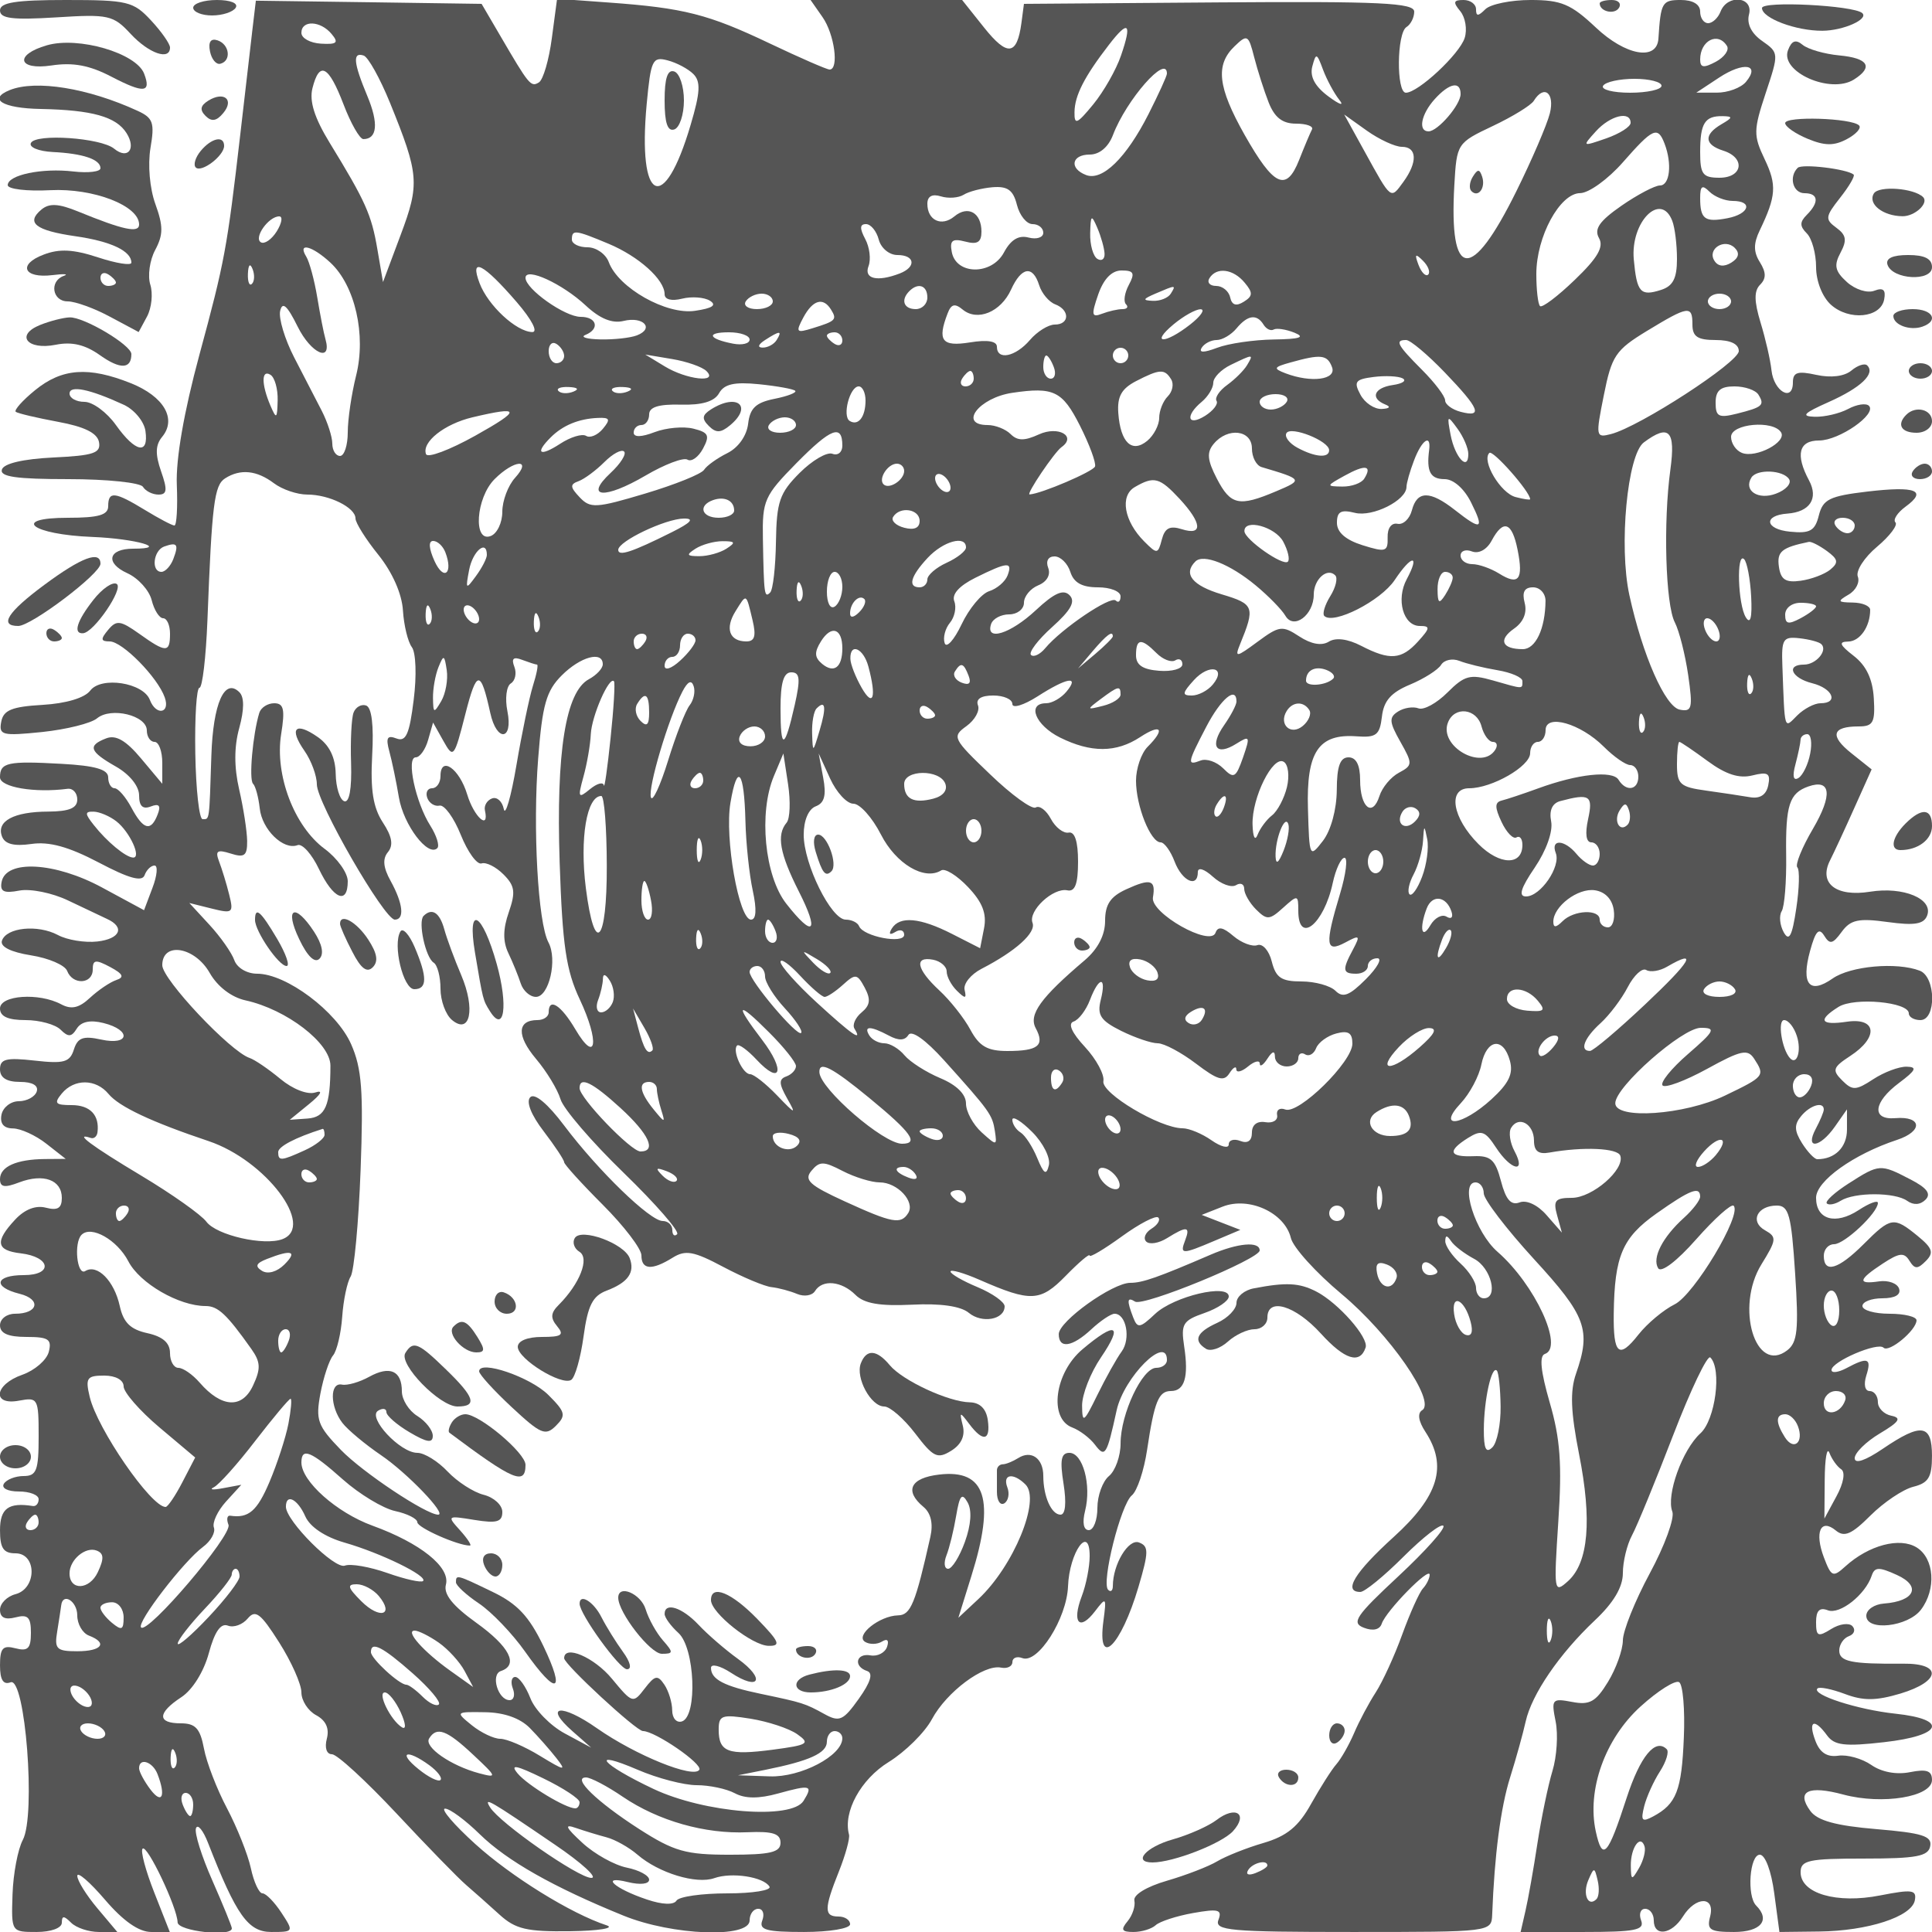 <svg xmlns="http://www.w3.org/2000/svg" version="1.0" width="250" height="250" viewBox="0 0 250 250" preserveAspectRatio="xMidYMid meet">
<g transform="translate(0,250) scale(0.01,-0.01)" fill="#555555" stroke="none">
<path d="M0 24865 c0 -105 161 -125 725 -90 681 43 740 30 967 -215 236 -253 508 -347 508 -175 0 47 -110 205 -245 350 -229 247 -304 265 -1100 265 -651 0 -855 -32 -855 -135z"/>
<path d="M2500 24900 c0 -55 110 -100 244 -100 134 0 272 45 306 100 36 58 -66 100 -244 100 -168 0 -306 -45 -306 -100z"/>
<path d="M3261 24571 c-27 -232 -96 -826 -153 -1321 -170 -1468 -200 -1633 -528 -2842 -200 -739 -306 -1348 -292 -1683 12 -289 -2 -525 -31 -525 -29 0 -200 90 -380 200 -392 239 -477 248 -477 50 0 -114 -124 -150 -520 -150 -749 0 -473 -217 314 -248 561 -22 1013 -152 529 -152 -322 0 -366 -185 -76 -317 142 -64 284 -222 316 -350 32 -128 99 -233 148 -233 49 0 89 -90 89 -200 0 -249 -50 -250 -398 -1 -245 174 -295 180 -403 50 -100 -120 -96 -149 20 -149 165 0 622 -465 713 -725 74 -209 -114 -239 -193 -31 -86 223 -629 307 -771 120 -72 -95 -312 -167 -617 -185 -398 -23 -507 -68 -535 -219 -33 -174 12 -185 531 -132 312 33 631 112 709 177 181 150 644 38 644 -157 0 -81 45 -148 100 -148 55 0 100 -122 100 -271 l0 -271 -275 328 c-195 233 -326 308 -450 260 -245 -94 -219 -170 126 -366 177 -101 299 -253 299 -372 0 -139 47 -184 151 -144 108 42 134 12 89 -103 -87 -226 -185 -201 -340 89 -74 138 -171 250 -217 250 -46 0 -83 64 -83 141 0 102 -166 151 -602 175 -699 39 -798 18 -798 -174 0 -129 448 -205 875 -149 69 8 125 -54 125 -139 0 -111 -104 -154 -375 -156 -447 -1 -675 -124 -599 -322 38 -99 156 -129 379 -97 231 34 482 -35 873 -240 392 -207 561 -253 593 -164 25 69 83 125 129 125 45 0 34 -130 -27 -289 l-109 -289 -544 294 c-608 329 -1244 364 -1299 72 -24 -125 28 -151 230 -112 143 27 426 -30 630 -128 203 -97 429 -204 502 -238 238 -108 174 -259 -124 -293 -160 -18 -390 19 -510 84 -261 139 -667 98 -724 -74 -25 -77 113 -147 376 -189 229 -36 440 -127 468 -202 72 -186 331 -172 331 18 0 128 37 133 225 33 168 -90 188 -133 79 -169 -80 -27 -232 -130 -339 -229 -142 -133 -241 -155 -373 -85 -287 154 -792 119 -792 -54 0 -103 103 -150 330 -150 181 0 386 -56 454 -124 99 -99 142 -96 209 13 57 91 174 116 346 73 366 -92 337 -295 -30 -214 -233 51 -304 25 -353 -129 -52 -165 -129 -186 -509 -143 -367 41 -447 21 -447 -113 0 -109 86 -163 258 -163 162 0 243 -47 217 -125 -23 -68 -127 -124 -232 -125 -104 0 -205 -79 -224 -175 -22 -115 29 -176 149 -177 100 -1 295 -90 432 -198 l250 -196 -267 -2 c-369 -3 -583 -98 -583 -260 0 -105 59 -115 249 -42 314 119 551 32 551 -201 0 -133 -54 -166 -205 -127 -132 35 -276 -21 -400 -155 -264 -283 -245 -398 72 -435 390 -46 424 -282 41 -282 -372 0 -407 -154 -54 -242 284 -71 241 -258 -60 -258 -107 0 -194 -67 -194 -150 0 -104 105 -150 341 -150 287 0 332 -30 290 -194 -28 -106 -182 -239 -341 -295 -366 -127 -399 -404 -40 -335 240 45 250 28 250 -464 0 -440 -27 -512 -194 -512 -107 0 -222 -45 -256 -100 -35 -57 49 -100 194 -100 141 0 256 -45 256 -100 0 -55 -34 -95 -75 -88 -315 50 -425 -31 -425 -312 0 -233 44 -300 200 -300 278 0 278 -456 0 -529 -110 -29 -200 -120 -200 -202 0 -101 66 -133 200 -98 161 42 200 3 200 -200 0 -203 -39 -242 -200 -200 -164 43 -200 3 -200 -220 0 -189 42 -256 137 -220 190 73 329 -1721 158 -2040 -64 -120 -124 -437 -133 -704 -16 -487 -16 -487 311 -487 188 0 327 51 327 120 0 93 27 93 120 0 66 -66 228 -120 359 -120 l239 0 -259 308 c-142 169 -259 357 -259 418 0 60 161 -78 358 -308 236 -276 439 -418 598 -418 l241 0 -202 513 c-111 282 -179 536 -150 565 59 59 449 -763 453 -953 2 -115 702 -193 702 -78 0 26 -114 304 -252 618 -139 314 -235 619 -212 678 22 59 93 -28 157 -193 365 -935 518 -1150 818 -1150 290 0 292 3 130 250 -90 137 -200 250 -245 250 -44 0 -112 146 -150 325 -39 179 -178 527 -308 774 -131 247 -266 596 -299 775 -49 260 -110 326 -300 326 -307 0 -304 134 7 338 145 95 291 330 356 570 75 278 154 392 247 356 75 -29 190 13 256 92 100 120 167 69 407 -309 159 -250 288 -541 288 -647 0 -106 86 -239 191 -295 126 -68 173 -171 138 -304 -31 -118 -3 -201 66 -201 66 0 442 -346 837 -768 395 -423 800 -839 901 -925 101 -87 294 -258 430 -382 208 -189 354 -223 917 -215 369 5 580 40 470 76 -463 152 -1234 630 -1700 1052 -275 249 -451 455 -392 458 60 2 262 -147 450 -331 352 -344 953 -685 1861 -1054 632 -257 1631 -295 1631 -61 0 83 50 150 111 150 61 0 84 -67 53 -150 -47 -123 50 -150 539 -150 331 0 597 45 597 100 0 55 -67 100 -150 100 -189 0 -188 100 5 583 85 213 144 428 131 477 -79 294 152 716 513 939 215 133 468 383 560 555 190 353 670 711 893 667 81 -17 148 16 148 71 0 56 58 79 129 52 201 -77 575 512 591 930 17 441 280 808 280 390 0 -138 -46 -373 -103 -521 -130 -342 -29 -456 172 -193 145 190 150 184 109 -125 -84 -631 227 -328 454 442 133 451 134 525 7 573 -137 53 -339 -283 -339 -563 0 -61 -28 -83 -61 -49 -91 91 164 1106 307 1222 68 55 157 320 197 588 94 627 149 762 309 762 177 0 231 184 171 576 -44 293 -18 336 264 434 172 60 313 156 313 213 0 171 -708 4 -952 -224 -197 -186 -229 -192 -285 -46 -85 221 -79 269 25 204 109 -67 1612 551 1612 662 0 122 -282 97 -635 -55 -684 -295 -881 -364 -1039 -364 -231 0 -926 -498 -926 -664 0 -194 174 -168 423 64 118 110 253 200 299 200 152 0 212 -324 92 -489 -65 -88 -206 -341 -314 -561 -176 -360 -196 -374 -198 -139 -1 144 109 425 245 625 290 427 193 469 -239 105 -362 -304 -440 -898 -133 -1013 96 -36 228 -136 293 -222 132 -174 153 -141 281 444 94 430 651 986 651 650 0 -55 -62 -100 -139 -100 -180 0 -461 -596 -461 -978 0 -164 -68 -354 -150 -422 -82 -68 -150 -254 -150 -412 0 -159 -50 -288 -111 -288 -68 0 -87 96 -48 250 84 334 -29 750 -203 750 -108 0 -125 -93 -76 -400 39 -247 25 -400 -39 -400 -118 0 -223 236 -223 502 0 227 -156 338 -325 230 -69 -43 -159 -80 -200 -80 -41 -1 -75 -36 -75 -77 0 -41 0 -168 0 -281 0 -113 43 -179 96 -147 52 33 70 125 39 206 -66 173 77 195 235 37 199 -199 -154 -1056 -610 -1482 l-259 -242 169 542 c310 988 185 1382 -416 1311 -374 -43 -455 -210 -205 -418 97 -81 128 -216 90 -387 -194 -866 -255 -1014 -418 -1017 -241 -5 -560 -261 -427 -343 58 -36 157 -34 219 4 69 43 94 16 65 -69 -27 -76 -123 -126 -213 -110 -188 34 -227 -142 -45 -202 81 -27 47 -143 -107 -359 -202 -283 -251 -305 -445 -198 -251 138 -277 147 -826 262 -472 98 -642 187 -642 335 0 58 116 30 259 -63 369 -242 451 -81 91 179 -165 119 -395 318 -511 442 -213 226 -439 298 -439 140 0 -46 81 -157 179 -246 213 -193 249 -1075 46 -1144 -70 -23 -126 40 -127 142 0 101 -46 251 -101 333 -87 129 -122 123 -255 -50 -150 -196 -158 -194 -423 126 -230 279 -619 446 -619 266 0 -79 933 -942 1019 -942 157 0 777 -426 730 -501 -72 -118 -826 188 -1324 537 -465 326 -698 296 -314 -41 l239 -210 -340 183 c-187 100 -389 306 -447 457 -59 151 -147 275 -196 275 -48 0 -62 -67 -31 -150 32 -82 13 -150 -42 -150 -150 0 -249 332 -112 377 233 78 111 316 -320 625 -306 220 -425 369 -392 493 59 226 -329 537 -951 763 -462 168 -918 573 -919 817 0 199 123 149 537 -220 213 -189 517 -373 675 -408 159 -34 288 -100 288 -145 0 -70 524 -302 680 -302 28 0 -29 88 -126 196 -173 191 -169 194 185 136 290 -47 361 -26 361 103 0 89 -108 188 -241 222 -132 33 -342 169 -467 301 -125 133 -301 242 -392 242 -223 0 -649 458 -508 545 60 37 108 29 108 -18 0 -46 135 -164 300 -261 225 -133 300 -144 300 -46 0 73 -90 188 -200 257 -110 68 -200 212 -200 318 0 268 -155 337 -423 189 -125 -69 -283 -115 -352 -101 -160 33 -157 -283 5 -495 68 -89 294 -278 503 -420 337 -229 854 -768 737 -768 -155 0 -976 546 -1258 837 -304 314 -330 386 -266 731 40 210 113 432 164 493 50 61 103 286 118 500 15 214 64 448 109 520 45 72 103 692 129 1378 38 1025 16 1315 -123 1630 -187 423 -838 911 -1216 911 -132 0 -260 76 -295 175 -34 96 -178 302 -322 458 l-260 282 289 -72 c273 -68 286 -57 226 183 -35 141 -94 332 -130 426 -53 139 -25 158 150 103 178 -57 215 -29 213 163 -2 128 -48 427 -103 665 -67 290 -66 555 1 797 65 238 66 398 2 462 -192 192 -341 -145 -363 -819 -28 -865 -22 -823 -114 -823 -43 0 -86 382 -94 850 -8 468 16 850 54 850 38 1 84 394 103 874 58 1504 88 1747 229 1836 198 126 409 104 631 -63 107 -81 301 -147 432 -147 285 0 624 -168 624 -309 0 -57 133 -269 297 -472 181 -226 304 -504 317 -719 12 -192 64 -406 115 -474 53 -70 64 -369 24 -683 -55 -445 -100 -546 -223 -499 -120 46 -140 9 -92 -168 34 -124 90 -393 124 -596 60 -356 377 -774 497 -655 31 32 -10 163 -91 291 -191 301 -315 884 -188 884 53 0 125 101 160 225 l64 225 134 -239 c129 -230 139 -218 284 350 147 576 198 578 322 14 83 -381 298 -360 222 21 -33 163 -13 325 44 360 57 35 78 132 46 215 -42 108 -12 134 101 90 88 -33 174 -61 192 -61 19 0 -5 -124 -53 -275 -47 -151 -143 -612 -213 -1025 -70 -412 -144 -669 -164 -569 -20 99 -88 161 -152 137 -65 -24 -106 -94 -92 -155 59 -265 -142 -84 -229 205 -102 338 -346 507 -346 240 0 -87 -49 -158 -108 -158 -60 0 -88 -56 -63 -125 25 -69 97 -114 159 -100 62 14 186 -157 275 -379 89 -222 210 -388 268 -369 59 20 186 -44 284 -142 148 -148 159 -229 69 -489 -76 -217 -78 -378 -6 -529 57 -119 129 -296 160 -392 31 -96 119 -175 197 -175 170 0 281 484 162 705 -136 254 -204 1478 -133 2380 54 697 105 875 305 1075 243 243 531 321 531 144 0 -54 -81 -140 -179 -193 -302 -161 -426 -942 -379 -2372 36 -1075 83 -1394 260 -1771 259 -550 216 -849 -56 -389 -186 316 -346 418 -346 221 0 -55 -65 -100 -144 -100 -265 0 -273 -201 -20 -502 138 -163 280 -398 317 -522 37 -125 406 -554 820 -955 413 -401 724 -758 689 -792 -34 -34 -62 -10 -62 54 0 65 -56 117 -125 117 -163 0 -833 649 -1273 1233 -213 284 -383 426 -440 369 -57 -57 9 -227 173 -441 146 -191 265 -371 265 -400 0 -28 225 -276 500 -551 275 -275 500 -570 500 -655 0 -187 135 -197 402 -31 168 105 272 87 659 -119 253 -134 534 -252 624 -261 91 -10 239 -50 330 -88 91 -38 194 -22 231 37 95 155 344 131 524 -49 112 -112 314 -147 730 -127 371 19 632 -19 736 -105 170 -142 464 -89 464 84 0 56 -157 167 -350 248 -192 80 -350 171 -350 202 0 31 169 -17 375 -107 665 -291 787 -285 1118 54 169 173 307 290 307 260 0 -30 187 81 416 247 229 166 441 276 472 245 31 -31 -9 -96 -88 -145 -79 -49 -110 -124 -68 -166 43 -42 164 -22 271 45 255 159 303 153 233 -29 -71 -185 -43 -186 378 -7 l336 142 -250 97 -250 97 271 107 c342 134 804 -79 883 -406 29 -122 325 -449 657 -726 621 -518 1225 -1389 1042 -1502 -64 -40 -49 -142 43 -282 287 -441 170 -831 -411 -1358 -507 -460 -660 -712 -432 -712 56 0 308 206 559 457 252 251 483 431 515 399 32 -31 -230 -325 -581 -652 -553 -515 -613 -604 -448 -667 119 -46 206 -26 232 53 55 164 620 742 620 633 0 -45 -39 -126 -87 -178 -48 -52 -168 -320 -268 -595 -99 -275 -254 -612 -343 -750 -89 -137 -216 -375 -281 -529 -66 -153 -169 -333 -228 -400 -59 -66 -206 -297 -326 -511 -164 -296 -314 -419 -617 -508 -220 -64 -490 -172 -600 -238 -110 -66 -402 -179 -650 -251 -265 -77 -438 -183 -421 -257 15 -70 -24 -190 -88 -267 -92 -111 -76 -139 77 -139 105 0 235 40 287 88 52 48 270 119 483 157 329 58 379 45 329 -88 -54 -139 144 -157 1736 -157 1794 0 1797 0 1806 225 30 774 109 1382 232 1775 78 247 168 573 201 722 78 353 436 877 894 1309 244 229 364 432 364 612 0 149 53 368 118 489 65 120 304 702 532 1294 228 592 445 1046 482 1008 151 -150 65 -806 -128 -981 -234 -212 -446 -800 -364 -1013 32 -84 -99 -443 -291 -798 -192 -356 -349 -747 -349 -870 -1 -122 -87 -363 -192 -535 -158 -259 -237 -304 -465 -260 -259 49 -271 36 -213 -253 34 -168 15 -456 -41 -640 -56 -184 -143 -604 -194 -934 -50 -330 -120 -724 -155 -875 l-63 -275 808 0 c678 0 799 24 751 150 -31 83 -8 150 53 150 61 0 111 -67 111 -150 0 -215 230 -185 377 50 166 266 421 266 352 0 -45 -173 -3 -200 309 -200 347 0 475 153 287 342 -123 123 -85 658 47 658 70 0 149 -211 187 -500 l67 -500 512 6 c631 7 1199 191 1240 403 26 137 -34 145 -449 64 -562 -111 -1029 25 -1029 300 0 155 101 177 823 177 675 0 829 29 854 160 26 131 -101 171 -696 221 -525 44 -763 110 -855 235 -187 256 -28 335 428 212 506 -135 1146 -30 1146 189 0 120 -68 144 -285 101 -177 -35 -368 1 -501 94 -119 82 -311 136 -427 119 -145 -21 -239 40 -296 194 -98 260 -15 297 152 68 94 -129 230 -145 736 -87 758 85 841 295 146 369 -489 52 -1088 246 -1007 326 25 25 184 -7 355 -71 238 -90 403 -89 718 5 525 158 546 393 34 387 -669 -6 -825 26 -825 170 0 78 56 161 125 186 69 25 89 83 45 130 -43 46 -167 30 -275 -38 -170 -106 -195 -95 -195 90 0 148 45 194 152 153 155 -60 486 201 568 448 38 113 94 115 328 8 318 -145 229 -339 -169 -369 -126 -9 -229 -80 -229 -158 0 -204 538 -144 707 78 201 264 174 663 -54 805 -219 137 -621 31 -925 -245 -159 -144 -181 -135 -276 115 -125 328 -43 513 154 350 110 -91 205 -49 449 195 171 170 419 337 553 371 197 49 242 124 242 400 0 411 -137 431 -636 92 -227 -154 -364 -200 -364 -122 0 69 146 213 325 320 252 150 286 201 150 229 -96 19 -175 99 -175 177 0 79 -48 143 -107 143 -61 0 -79 85 -43 200 72 226 21 245 -257 96 -106 -56 -193 -67 -193 -24 0 109 597 365 673 289 70 -70 427 227 427 354 0 47 -157 85 -350 85 -192 0 -350 45 -350 100 0 55 116 100 258 100 163 0 243 46 216 125 -23 69 -140 111 -258 94 -285 -42 -272 21 47 230 215 141 277 148 345 37 69 -111 106 -111 213 -3 106 107 86 166 -107 324 -309 252 -345 247 -699 -107 -328 -328 -515 -383 -515 -150 0 83 60 150 133 150 135 0 567 406 567 534 0 39 -112 -3 -249 -93 -300 -196 -551 -124 -551 159 0 217 485 564 1048 750 339 112 323 310 -23 281 -311 -26 -285 207 50 457 218 163 238 206 96 209 -98 2 -292 -71 -431 -162 -224 -147 -269 -149 -402 -16 -133 133 -122 169 106 318 367 240 341 498 -44 442 -344 -51 -384 20 -109 192 205 128 909 63 909 -84 0 -48 68 -87 150 -87 208 0 201 559 -8 639 -298 115 -897 61 -1128 -101 -299 -209 -410 -75 -292 356 70 257 115 307 182 200 73 -119 111 -112 227 47 115 158 218 180 595 128 348 -48 468 -28 511 83 83 216 -306 379 -739 309 -440 -70 -668 109 -517 406 51 101 193 407 315 680 l223 497 -262 209 c-284 226 -251 347 94 347 188 0 215 50 196 365 -15 249 -98 423 -260 548 -182 141 -199 183 -73 185 153 2 286 193 286 410 0 51 -101 93 -225 95 -197 3 -204 15 -54 103 94 54 148 160 119 233 -28 74 84 248 249 386 165 139 272 281 238 315 -34 34 24 125 130 203 288 210 137 270 -494 196 -489 -58 -574 -100 -627 -308 -50 -201 -114 -237 -373 -211 -324 31 -350 211 -34 234 291 21 405 196 280 429 -179 334 -133 517 130 517 261 0 752 342 645 449 -37 37 -158 19 -269 -41 -111 -59 -306 -105 -433 -101 -183 6 -144 46 182 191 415 185 606 366 498 473 -31 32 -124 2 -205 -66 -92 -76 -265 -97 -453 -56 -244 54 -304 34 -304 -99 0 -257 -247 -116 -277 158 -14 133 -78 412 -142 620 -83 275 -85 408 -5 488 80 80 79 159 -3 291 -84 133 -84 242 -2 412 213 443 223 587 64 920 -147 309 -146 375 13 856 172 517 172 522 -46 675 -139 97 -201 222 -170 342 61 232 -280 267 -368 38 -32 -82 -104 -150 -161 -150 -57 0 -103 68 -103 150 0 93 -94 150 -250 150 -242 0 -260 -30 -290 -500 -19 -292 -425 -220 -811 145 -321 302 -446 355 -843 355 -256 0 -520 -54 -586 -120 -93 -93 -120 -93 -120 0 0 66 -73 120 -162 120 -131 0 -139 -28 -42 -145 66 -80 92 -236 57 -346 -67 -210 -602 -709 -761 -709 -125 0 -118 772 8 850 55 34 100 124 100 199 0 114 -439 135 -2525 120 l-2525 -19 -33 -250 c-57 -419 -181 -434 -481 -59 l-286 359 -981 0 -980 0 155 -222 c154 -220 216 -678 91 -678 -35 0 -384 152 -775 338 -794 378 -1111 459 -2080 529 l-671 49 -68 -510 c-37 -281 -112 -538 -167 -572 -105 -65 -127 -37 -508 616 l-234 400 -1460 21 -1461 20 -50 -420z m1030 -11 c95 -113 69 -137 -137 -125 -140 8 -254 71 -254 140 0 168 247 159 391 -15z m10215 -278 c-62 -183 -224 -467 -359 -632 -212 -258 -246 -272 -243 -100 3 215 128 459 446 871 252 327 301 284 156 -139z m1910 -607 c77 -196 179 -275 354 -275 136 0 229 -34 207 -75 -22 -41 -97 -219 -166 -394 -166 -420 -327 -345 -707 326 -347 616 -379 904 -129 1144 165 159 180 150 254 -141 44 -171 128 -434 187 -585z m5931 730 c32 -52 -33 -144 -144 -204 -158 -84 -203 -78 -203 29 0 246 231 363 347 175z m-17301 -734 c377 -928 387 -1049 138 -1712 l-228 -609 -73 426 c-76 447 -154 620 -617 1376 -197 322 -265 538 -223 706 90 358 209 296 402 -208 94 -247 210 -450 257 -450 180 0 199 204 51 558 -180 431 -193 572 -47 523 58 -19 211 -294 340 -610z m3926 371 c97 -97 90 -236 -35 -657 -346 -1174 -688 -1013 -569 268 54 572 75 617 270 566 117 -30 267 -110 334 -177z m8357 -332 c69 -86 10 -68 -139 42 -175 130 -243 256 -209 388 48 180 58 177 139 -42 49 -130 143 -305 209 -388z m5264 231 c-65 -78 -236 -141 -380 -140 l-263 0 294 194 c317 209 539 175 349 -54z m-7493 106 c0 -30 -108 -266 -239 -525 -287 -565 -597 -868 -807 -787 -222 85 -189 265 48 265 125 0 240 97 299 251 174 459 699 1056 699 796z m6400 -157 c0 -49 -183 -90 -406 -90 -223 0 -381 41 -350 90 30 50 213 90 406 90 192 0 350 -40 350 -90z m-2600 -107 c0 -140 -295 -483 -415 -483 -139 0 -96 222 80 417 189 209 335 238 335 66z m1155 -250 c-37 -147 -232 -601 -434 -1009 -584 -1181 -872 -1152 -802 80 31 540 35 546 497 765 256 121 495 268 531 326 132 214 274 104 208 -162z m-1915 -433 c198 0 206 -199 18 -456 -165 -226 -152 -236 -497 390 l-267 484 293 -209 c162 -115 366 -209 453 -209z m2960 310 c0 -50 -142 -140 -316 -201 -312 -108 -313 -107 -134 91 186 206 450 270 450 110z m1175 -18 c-231 -135 -222 -264 25 -342 289 -92 252 -350 -50 -350 -217 0 -250 44 -250 333 0 373 60 468 292 464 134 -3 131 -19 -17 -105z m-736 -250 c100 -260 69 -542 -59 -542 -65 0 -290 -118 -498 -262 -286 -199 -357 -301 -291 -419 65 -115 -17 -256 -314 -541 -221 -213 -423 -365 -449 -339 -27 26 -48 213 -48 415 0 484 305 1046 568 1047 111 1 360 180 552 399 389 443 451 471 539 242z m-8380 -793 c35 -137 125 -249 202 -249 76 0 139 -50 139 -112 0 -61 -85 -89 -190 -62 -129 34 -230 -27 -319 -193 -159 -297 -619 -292 -675 6 -29 150 8 178 174 135 157 -42 210 -9 210 129 0 245 -174 343 -350 197 -166 -138 -350 -52 -350 163 0 97 62 131 175 96 96 -30 229 -20 295 21 66 42 234 85 373 97 196 16 268 -37 316 -228z m9261 51 c269 0 217 -170 -68 -224 -292 -56 -352 -12 -352 261 0 158 27 176 120 83 66 -66 201 -120 300 -120z m-781 -258 c34 -87 61 -309 61 -493 0 -252 -52 -352 -208 -401 -265 -85 -312 -32 -351 397 -43 486 351 880 498 497z m-18058 -136 c-67 -106 -159 -169 -206 -141 -95 59 101 335 238 335 49 0 34 -87 -32 -194z m10712 -287 c4 -72 -38 -103 -93 -69 -55 34 -97 183 -93 331 6 240 16 248 93 69 47 -110 89 -259 93 -331z m-2922 181 c29 -111 136 -200 241 -200 229 0 248 -155 30 -239 -291 -112 -467 -70 -403 96 33 87 14 244 -43 350 -73 138 -71 193 10 193 62 0 136 -90 165 -200z m-3497 -54 c392 -164 726 -464 726 -653 0 -69 89 -92 226 -58 124 31 286 19 360 -26 93 -58 33 -98 -193 -131 -370 -55 -991 296 -1115 629 -39 106 -163 193 -275 193 -112 0 -203 45 -203 100 0 132 41 127 474 -54z m14528 -245 c-94 -58 -173 -49 -219 27 -94 152 135 294 265 164 67 -67 51 -131 -46 -191z m-18125 -1 c318 -297 463 -935 331 -1460 -59 -236 -108 -566 -108 -734 0 -168 -45 -306 -100 -306 -55 0 -100 72 -100 160 0 87 -62 279 -137 425 -75 146 -236 457 -357 691 -121 235 -202 505 -181 600 29 127 91 72 227 -203 173 -349 448 -472 359 -160 -22 75 -69 319 -106 541 -37 222 -101 458 -142 525 -118 191 77 141 314 -79z m14204 -153 c-31 -30 -87 25 -125 124 -54 142 -42 154 56 56 69 -68 99 -149 69 -180z m-15221 -120 c-33 -33 -56 26 -52 131 5 117 28 141 60 61 29 -72 26 -159 -8 -192z m3427 -237 c196 -228 279 -389 200 -387 -207 5 -572 344 -681 632 -133 349 48 257 481 -245z m891 -42 c184 -172 343 -237 491 -201 256 63 404 -98 172 -187 -86 -33 -300 -56 -474 -52 -174 4 -261 30 -192 58 190 77 149 234 -62 234 -204 0 -713 360 -713 505 0 143 477 -76 778 -357z m5869 261 c33 -105 126 -216 207 -247 192 -73 188 -262 -5 -262 -83 0 -228 -90 -322 -200 -187 -218 -427 -267 -427 -87 0 73 -123 93 -350 56 -362 -58 -424 22 -288 375 46 122 94 134 195 50 190 -157 493 -33 626 258 135 296 281 319 364 57z m1160 4 c-55 -103 -72 -215 -37 -250 35 -35 15 -63 -45 -63 -60 0 -179 -27 -265 -60 -135 -52 -141 -17 -49 250 71 203 176 310 302 310 159 0 176 -34 94 -187z m1499 29 c109 -130 107 -173 -12 -247 -99 -62 -154 -43 -176 58 -18 81 -100 147 -181 147 -82 0 -121 45 -87 100 92 149 308 121 456 -58z m-4106 -192 c0 -82 -67 -150 -150 -150 -156 0 -198 118 -83 233 115 115 233 73 233 -83z m3150 50 c-34 -55 -138 -97 -231 -93 -138 6 -132 23 31 93 268 115 271 115 200 0z m-5150 -100 c0 -55 -93 -100 -206 -100 -113 0 -178 45 -144 100 34 55 127 100 206 100 79 0 144 -45 144 -100z m12400 0 c0 -55 -67 -100 -150 -100 -82 0 -150 45 -150 100 0 55 68 100 150 100 83 0 150 -45 150 -100z m-11646 -107 c80 -129 61 -148 -238 -240 -212 -66 -223 -53 -121 138 123 229 257 268 359 102z m4646 -193 c-327 -256 -521 -253 -214 3 130 108 287 196 350 195 63 -1 2 -90 -136 -198z m6500 0 c0 -156 67 -200 300 -200 193 0 300 -51 300 -143 0 -145 -1282 -978 -1654 -1074 -197 -51 -200 -33 -92 505 101 507 151 582 553 827 543 330 593 337 593 85z m-5549 -2 c35 -56 93 -84 131 -62 37 21 158 3 268 -41 145 -59 72 -83 -268 -88 -258 -4 -587 -52 -731 -107 -174 -66 -242 -66 -201 0 34 55 121 100 194 100 72 0 188 68 256 150 145 175 263 191 351 48z m-6651 -192 c0 -52 -96 -76 -214 -53 -323 62 -353 147 -53 147 147 0 267 -42 267 -94z m350 -6 c-34 -55 -115 -99 -181 -98 -71 0 -59 40 31 98 192 124 227 124 150 0z m850 -6 c0 -58 -45 -78 -100 -44 -55 34 -100 82 -100 106 0 24 45 44 100 44 55 0 100 -48 100 -106z m-3600 -200 c0 -52 -45 -94 -100 -94 -55 0 -100 70 -100 156 0 86 45 128 100 94 55 -34 100 -104 100 -156z m11396 -214 c451 -470 498 -586 204 -509 -110 29 -200 96 -200 148 0 53 -135 231 -300 396 -321 322 -355 385 -204 385 53 0 278 -189 500 -420z m-4096 220 c0 -55 -45 -100 -100 -100 -55 0 -100 45 -100 100 0 55 45 100 100 100 55 0 100 -45 100 -100z m-5458 -202 c158 -158 -260 -111 -542 62 l-250 152 347 -58 c191 -32 391 -102 445 -156z m4494 52 c32 -82 14 -150 -39 -150 -53 0 -97 68 -97 150 0 83 18 150 39 150 22 0 66 -67 97 -150z m2501 25 c-41 -69 -157 -184 -258 -257 -100 -72 -162 -165 -137 -205 25 -40 -42 -127 -148 -194 -228 -142 -262 0 -44 181 82 68 150 180 150 247 0 67 101 171 225 231 296 143 299 143 212 -3z m1099 -25 c63 -164 -268 -208 -603 -80 -161 62 -153 79 67 140 393 110 475 101 536 -60z m-13643 -431 c-6 -240 -16 -248 -93 -69 -119 278 -119 474 0 400 55 -34 97 -183 93 -331z m9007 281 c0 -55 -48 -100 -106 -100 -58 0 -78 45 -44 100 34 55 82 100 106 100 24 0 44 -45 44 -100z m2555 -9 c37 -60 17 -159 -44 -220 -61 -61 -111 -186 -111 -279 0 -92 -69 -225 -154 -296 -199 -164 -347 -23 -375 357 -16 215 41 317 229 415 307 158 370 162 455 23z m2870 -73 c-245 -35 -299 -171 -100 -252 76 -30 58 -53 -46 -58 -95 -4 -219 79 -275 185 -90 167 -67 199 171 229 151 19 320 11 375 -18 55 -30 -1 -68 -125 -86z m-7735 -75 c23 -23 -98 -70 -268 -104 -241 -48 -318 -121 -341 -323 -19 -156 -127 -309 -270 -380 -131 -65 -266 -162 -300 -215 -33 -54 -376 -192 -760 -307 -639 -191 -712 -195 -850 -49 -125 132 -128 168 -13 209 75 28 225 139 333 247 108 108 222 169 255 136 33 -32 -46 -157 -175 -277 -347 -324 -77 -344 452 -34 247 145 492 238 543 206 52 -32 142 33 201 143 91 170 72 209 -124 258 -127 32 -353 12 -502 -45 -172 -66 -271 -68 -271 -6 0 54 45 98 100 98 55 0 100 62 100 137 0 96 124 134 408 127 277 -8 436 40 497 148 66 118 197 148 516 116 235 -24 446 -62 469 -85z m-2871 -11 c-72 -29 -159 -26 -192 8 -33 33 26 56 131 52 117 -5 141 -28 61 -60z m700 0 c-72 -29 -159 -26 -192 8 -33 33 26 56 131 52 117 -5 141 -28 61 -60z m3081 -115 c0 -212 -94 -333 -205 -264 -99 61 1 447 117 447 48 0 88 -82 88 -183z m2774 -324 c123 -244 211 -481 196 -529 -21 -65 -696 -354 -847 -362 -50 -3 321 547 413 612 200 142 -42 279 -292 165 -188 -86 -278 -85 -367 4 -64 64 -198 117 -297 117 -383 0 -111 354 320 417 535 79 647 24 874 -424z m8780 400 c84 -136 55 -162 -279 -246 -235 -59 -275 -38 -275 142 0 157 62 211 244 211 134 0 274 -48 310 -107z m-6104 -93 c-34 -55 -127 -100 -206 -100 -79 0 -144 45 -144 100 0 55 93 100 206 100 113 0 178 -45 144 -100z m-10500 -438 c-330 -184 -616 -292 -637 -239 -59 156 238 391 601 477 629 149 637 98 36 -238z m1651 89 c-68 -82 -166 -123 -217 -91 -51 31 -203 -15 -338 -104 -263 -171 -329 -124 -119 85 155 155 363 241 610 251 155 7 166 -18 64 -141z m2499 49 c0 -55 -93 -100 -206 -100 -113 0 -178 45 -144 100 34 55 127 100 206 100 79 0 144 -45 144 -100z m8700 -375 c0 -231 -173 -45 -229 247 -49 256 -43 262 88 82 78 -106 141 -254 141 -329z m-8100 108 c0 -85 -58 -132 -128 -105 -71 27 -262 -85 -425 -248 -259 -259 -298 -372 -306 -889 -5 -326 -38 -622 -75 -658 -75 -76 -81 -31 -94 695 -9 496 18 556 434 979 448 454 594 510 594 226z m6299 -58 c1 -106 -179 -93 -408 30 -108 58 -173 144 -144 191 59 94 551 -102 552 -221z m5848 230 c77 -125 -323 -336 -505 -266 -78 30 -142 124 -142 208 0 171 546 221 647 58z m-6847 -208 c0 -112 56 -220 125 -241 536 -159 539 -165 189 -313 -482 -204 -589 -181 -768 164 -124 240 -133 339 -40 450 181 218 494 180 494 -60z m5415 -272 c-94 -684 -63 -1747 57 -1978 56 -108 134 -415 173 -681 62 -430 50 -480 -108 -449 -189 36 -482 702 -653 1483 -138 634 -26 1816 187 1975 326 243 413 154 344 -350z m-3122 250 c-36 -277 16 -375 200 -375 114 0 253 -122 342 -300 176 -352 137 -371 -208 -100 -323 254 -490 253 -557 -3 -29 -111 -113 -190 -186 -175 -79 16 -132 -57 -128 -176 5 -186 -25 -195 -325 -101 -219 69 -331 167 -331 290 0 145 52 174 232 129 230 -58 668 162 668 335 0 48 44 203 98 344 101 267 223 349 195 132z m1307 -635 c0 -12 -85 1 -188 28 -195 51 -443 468 -340 571 45 45 528 -502 528 -599z m-13135 277 c-91 -100 -165 -298 -165 -439 0 -141 -67 -283 -150 -314 -231 -89 -192 494 50 736 254 254 493 269 265 17z m5035 89 c0 -118 -195 -244 -267 -173 -71 72 55 267 173 267 52 0 94 -42 94 -94z m5954 -99 c-36 -59 -164 -105 -285 -103 -211 3 -210 8 31 141 267 148 361 134 254 -38z m-5354 -119 c0 -55 -45 -72 -100 -38 -55 34 -100 107 -100 162 0 55 45 72 100 38 55 -34 100 -107 100 -162z m10851 111 c34 -55 -42 -140 -170 -187 -230 -87 -423 39 -318 208 70 114 413 99 488 -21z m-7887 -254 c292 -316 304 -480 29 -393 -155 49 -220 16 -259 -134 -50 -190 -61 -191 -227 -25 -262 262 -319 590 -123 704 249 145 321 126 580 -152z m-5764 -151 c0 -52 -90 -94 -200 -94 -221 0 -272 157 -75 228 151 54 275 -6 275 -134z m2400 -135 c0 -91 -70 -122 -199 -88 -109 28 -174 92 -144 140 87 142 343 103 343 -52z m-3205 -145 c-520 -260 -695 -317 -695 -229 0 111 610 402 850 405 140 1 93 -52 -155 -176z m15305 86 c0 -55 -42 -100 -94 -100 -52 0 -122 45 -156 100 -34 55 8 100 94 100 86 0 156 -45 156 -100z m-7395 -209 c61 -114 88 -231 60 -259 -61 -62 -557 286 -562 393 -7 168 398 60 502 -134z m3033 -107 c77 -385 14 -465 -241 -305 -107 66 -262 121 -346 121 -83 0 -151 50 -151 111 0 61 67 85 148 53 88 -33 192 24 254 140 151 282 264 242 336 -120z m-17396 -120 c-35 -90 -104 -164 -153 -164 -136 0 -106 277 36 328 169 60 191 30 117 -164z m3521 89 c105 -274 -20 -377 -140 -114 -74 164 -81 261 -18 261 56 0 127 -66 158 -147z m3637 47 c-82 -53 -240 -97 -350 -97 -166 0 -174 17 -50 97 83 53 240 97 350 97 166 0 174 -17 50 -97z m3100 16 c0 -46 -112 -135 -250 -198 -137 -62 -250 -160 -250 -216 0 -56 -45 -102 -100 -102 -157 0 -118 143 104 381 202 217 496 297 496 135z m11140 -46 c146 -107 154 -150 44 -241 -74 -60 -246 -125 -384 -144 -194 -27 -257 14 -281 182 -28 196 36 248 387 321 31 7 136 -47 234 -118z m-17340 -51 c0 -44 -63 -167 -141 -273 -131 -180 -137 -175 -88 81 47 243 229 397 229 192z m7550 -219 c44 -140 151 -200 357 -200 161 0 293 -52 293 -117 0 -64 -28 -88 -62 -54 -66 66 -701 -363 -912 -616 -68 -82 -151 -121 -185 -88 -33 33 90 196 274 361 244 219 305 331 225 412 -80 81 -197 29 -435 -193 -330 -308 -657 -410 -580 -180 23 69 128 125 234 125 105 0 191 68 191 150 0 83 83 184 185 226 111 45 163 135 129 225 -34 88 -1 149 82 149 77 0 169 -90 204 -200z m2400 -176 c165 -137 337 -313 383 -392 108 -185 367 9 367 274 0 198 174 354 278 249 35 -35 7 -156 -64 -269 -70 -113 -105 -228 -78 -256 118 -118 730 194 911 464 221 331 331 338 156 11 -141 -262 -45 -605 169 -605 138 0 135 -27 -22 -200 -215 -237 -365 -249 -736 -57 -174 90 -329 110 -419 54 -92 -57 -228 -33 -381 67 -221 145 -259 140 -542 -69 -275 -203 -297 -207 -227 -35 199 486 186 523 -235 649 -382 114 -503 265 -342 425 103 104 448 -33 782 -310z m6410 -142 c14 -273 -9 -365 -68 -272 -104 164 -125 856 -23 754 38 -38 79 -255 91 -482z m-9622 272 c-31 -81 -138 -172 -238 -204 -99 -31 -260 -224 -357 -429 -97 -204 -196 -313 -219 -243 -24 71 7 189 68 263 61 73 87 198 57 277 -36 92 62 201 273 306 415 206 485 212 416 30z m-2138 -148 c0 -107 -45 -222 -100 -256 -57 -35 -100 49 -100 194 0 141 45 256 100 256 55 0 100 -87 100 -194z m7898 119 c0 -41 -45 -142 -98 -225 -78 -121 -97 -107 -98 75 -1 124 43 225 98 225 55 0 99 -34 98 -75z m-8438 -298 c-33 -33 -56 26 -52 131 5 117 28 141 60 61 29 -72 26 -159 -8 -192z m9639 -2 c-3 -360 -128 -625 -294 -625 -270 0 -321 120 -114 265 122 85 172 206 138 334 -36 140 -3 201 109 201 89 0 161 -79 161 -175z m-10261 -250 c49 -205 28 -275 -80 -275 -220 0 -280 168 -140 391 145 233 135 238 220 -116z m1380 103 c-71 -71 -118 -77 -118 -15 0 134 118 252 185 185 28 -28 -2 -105 -67 -170z m-5558 -151 c-33 -33 -56 26 -52 131 5 117 28 141 60 61 29 -72 26 -159 -8 -192z m640 61 c0 -55 -45 -72 -100 -38 -55 34 -100 107 -100 162 0 55 45 72 100 38 55 -34 100 -107 100 -162z m17300 166 c0 -26 -90 -95 -200 -154 -160 -85 -200 -76 -200 46 0 87 87 154 200 154 110 0 200 -21 200 -46z m-16540 -327 c-33 -33 -56 26 -52 131 5 117 28 141 60 61 29 -72 26 -159 -8 -192z m15276 23 c32 -82 19 -150 -28 -150 -48 0 -113 68 -144 150 -32 83 -19 150 28 150 48 0 113 -67 144 -150z m-11336 -239 c0 -246 -107 -329 -261 -202 -100 84 -104 150 -15 293 134 214 276 167 276 -91z m-2550 89 c-34 -55 -82 -100 -106 -100 -24 0 -44 45 -44 100 0 55 48 100 106 100 58 0 78 -45 44 -100z m650 15 c0 -46 -90 -165 -200 -265 -113 -103 -200 -131 -200 -65 0 63 45 115 100 115 55 0 100 68 100 150 0 83 45 150 100 150 55 0 100 -38 100 -85z m5400 50 c0 -18 -101 -120 -225 -225 l-225 -190 190 225 c180 211 260 271 260 190z m9169 -101 c84 -83 -70 -264 -225 -264 -238 0 -162 -174 106 -241 267 -67 346 -259 107 -259 -78 0 -213 -71 -300 -157 -174 -174 -161 -216 -193 641 -13 346 9 381 220 357 128 -14 257 -48 285 -77z m-8604 -115 c83 -83 192 -125 243 -94 51 31 92 8 92 -51 0 -59 -135 -97 -300 -84 -213 16 -300 74 -300 201 0 219 68 226 265 28z m-3728 -174 c107 -398 63 -537 -87 -275 -79 138 -145 306 -146 375 -6 213 169 138 233 -100z m-5527 -447 c-95 -162 -104 -159 -107 39 -2 119 30 299 71 400 67 165 77 161 107 -39 18 -122 -14 -302 -71 -400z m13665 400 c179 -30 325 -93 325 -141 0 -107 19 -107 -385 9 -292 83 -364 64 -585 -157 -139 -139 -307 -231 -375 -205 -68 26 -187 8 -264 -41 -120 -76 -115 -135 29 -390 162 -287 161 -306 -18 -402 -104 -55 -217 -191 -252 -302 -90 -281 -250 -148 -250 207 0 195 -51 294 -150 294 -109 0 -151 -115 -152 -425 -2 -249 -75 -519 -178 -654 -174 -225 -177 -220 -195 413 -22 737 137 974 629 938 255 -19 300 16 328 254 23 205 118 313 363 415 182 76 363 191 403 256 40 64 146 87 237 51 91 -36 311 -90 490 -120z m-6841 -73 c37 -97 8 -126 -89 -89 -79 30 -119 95 -89 144 77 124 114 113 178 -55z m3159 -114 c-65 -78 -186 -141 -271 -141 -129 0 -125 31 26 198 200 221 431 167 245 -57z m1558 77 c-89 -89 -351 -109 -351 -26 0 134 117 195 264 139 80 -31 119 -81 87 -113z m-6967 -340 c-131 -581 -184 -594 -184 -45 0 333 40 467 139 467 112 0 121 -83 45 -422z m12376 149 c-33 -33 -56 26 -52 131 5 117 28 141 60 61 29 -72 26 -159 -8 -192z m-14759 -577 c-40 -385 -79 -661 -87 -613 -8 48 -89 26 -181 -50 -151 -124 -158 -109 -83 163 46 165 89 413 95 550 12 237 239 755 300 684 16 -19 -3 -349 -44 -734z m1022 422 c-52 -67 -178 -389 -278 -714 -101 -326 -201 -540 -222 -476 -41 122 226 1019 407 1368 69 133 118 157 146 71 24 -70 0 -182 -53 -249z m4877 178 c-68 -82 -186 -150 -262 -150 -255 0 -141 -284 177 -443 403 -200 728 -199 1039 5 273 179 329 106 96 -126 -82 -83 -150 -280 -150 -438 0 -327 188 -798 319 -798 47 0 129 -112 181 -250 97 -254 300 -345 300 -135 0 67 82 42 194 -59 106 -97 241 -146 300 -110 58 36 106 15 106 -47 0 -62 69 -183 154 -268 140 -139 174 -137 350 23 189 170 196 169 196 -39 0 -442 332 -175 446 360 39 179 107 325 152 325 45 0 19 -210 -58 -466 -199 -662 -188 -767 68 -630 188 101 197 93 100 -90 -143 -266 -136 -314 42 -314 83 0 150 45 150 100 0 55 55 100 123 100 67 0 0 -122 -149 -271 -213 -213 -297 -246 -393 -150 -66 66 -265 121 -440 121 -260 0 -331 48 -384 257 -35 142 -119 237 -186 213 -66 -24 -206 29 -311 118 -135 116 -201 128 -231 42 -66 -186 -844 254 -810 457 39 229 -29 250 -344 106 -206 -94 -275 -196 -275 -410 0 -184 -93 -363 -264 -509 -569 -483 -728 -703 -634 -878 121 -225 32 -296 -366 -296 -258 0 -363 60 -479 275 -81 151 -263 381 -403 510 -295 274 -329 444 -79 396 96 -19 175 -87 175 -152 0 -66 59 -177 132 -249 109 -107 127 -105 100 12 -18 78 81 200 218 271 444 229 709 468 661 595 -60 155 267 460 451 421 99 -21 138 84 138 371 0 261 -42 392 -122 376 -67 -13 -171 67 -230 178 -59 111 -147 177 -196 147 -48 -29 -314 163 -590 429 -484 463 -496 487 -306 624 109 79 176 200 149 269 -31 81 40 127 198 127 136 0 247 -49 247 -110 0 -60 146 -16 325 98 383 246 550 273 375 62z m700 -38 c0 -49 -101 -114 -225 -145 -217 -55 -218 -52 -31 88 227 169 256 176 256 57z m-6100 -232 c0 -162 -30 -190 -111 -109 -61 61 -81 160 -44 220 103 168 155 130 155 -111z m7600 142 c0 -43 -72 -180 -160 -306 -192 -274 -105 -405 158 -240 176 110 182 98 87 -177 -93 -266 -119 -280 -257 -141 -85 84 -215 130 -291 101 -180 -69 -175 -38 73 438 189 362 390 530 390 325z m-5395 -377 c-86 -290 -88 -290 -96 -37 -5 142 21 289 58 325 116 116 129 16 38 -288z m1495 199 c0 -24 -45 -44 -100 -44 -55 0 -100 48 -100 106 0 58 45 78 100 44 55 -34 100 -82 100 -106z m4843 67 c30 -48 -8 -141 -85 -205 -156 -129 -316 20 -208 194 77 124 220 129 293 11z m2228 -211 c29 -110 95 -200 147 -200 51 0 66 -45 32 -100 -171 -277 -732 42 -614 349 83 218 374 186 435 -49z m2089 -73 c-33 -33 -56 26 -52 131 5 117 28 141 60 61 29 -72 26 -159 -8 -192z m-506 -190 c130 -130 284 -237 341 -237 58 0 105 -68 105 -150 0 -175 -158 -200 -256 -40 -77 124 -528 76 -1044 -113 -192 -70 -403 -140 -468 -156 -91 -23 -91 -88 -2 -277 64 -136 151 -226 193 -200 43 26 77 -18 77 -97 0 -270 -293 -265 -568 10 -339 339 -403 723 -120 723 294 0 788 284 788 453 0 81 45 147 100 147 55 0 100 68 100 152 0 216 452 87 754 -215z m-10854 134 c0 -70 -85 -128 -189 -128 -112 0 -168 52 -139 128 27 71 112 129 189 129 76 0 139 -58 139 -129z m13524 -222 c-26 -139 -95 -281 -152 -316 -66 -41 -81 22 -39 176 35 133 65 275 66 316 0 41 40 75 87 75 48 0 65 -113 38 -251z m-1327 -97 c236 -174 408 -229 579 -186 201 50 237 28 205 -128 -25 -123 -106 -176 -235 -154 -108 19 -365 57 -571 86 -335 46 -375 82 -375 341 0 159 14 289 31 289 16 0 181 -112 366 -248z m-11918 -797 c-133 -159 -90 -399 157 -888 271 -534 192 -612 -162 -160 -280 358 -359 1175 -160 1650 l123 293 61 -400 c33 -220 25 -443 -19 -495z m864 245 c84 0 244 -179 356 -398 194 -380 562 -600 780 -465 50 31 206 -66 348 -216 186 -196 243 -343 207 -531 l-51 -260 -363 185 c-416 212 -677 235 -780 70 -44 -72 -27 -89 45 -45 63 40 115 23 115 -36 0 -124 -530 -23 -583 111 -19 47 -97 85 -173 85 -189 0 -544 718 -544 1099 0 185 62 331 155 367 114 43 140 143 97 372 l-58 312 148 -325 c82 -179 217 -325 301 -325z m5610 214 c-35 -145 -122 -309 -192 -364 -71 -55 -155 -168 -187 -250 -34 -88 -61 -34 -66 130 -10 348 264 899 404 812 58 -35 76 -182 41 -328z m-7553 86 c0 -55 -48 -100 -106 -100 -58 0 -78 45 -44 100 34 55 82 100 106 100 24 0 44 -45 44 -100z m546 -525 c7 -289 50 -694 95 -900 53 -245 45 -375 -23 -375 -157 0 -343 1055 -266 1511 89 528 178 420 194 -236z m2586 485 c33 -86 -28 -162 -156 -195 -253 -66 -376 -4 -376 191 0 187 461 191 532 4z m11228 -584 c-143 -243 -234 -469 -202 -500 31 -32 25 -270 -14 -530 -54 -362 -93 -434 -163 -309 -50 91 -62 213 -26 272 37 59 63 385 58 724 -9 649 41 804 287 890 293 102 316 -109 60 -547z m-15608 -477 c3 -1007 -158 -1179 -271 -291 -81 643 11 1192 200 1192 38 0 70 -406 71 -901z m7983 747 c-33 -85 -81 -133 -107 -107 -27 26 -18 96 18 154 98 160 156 129 89 -47z m4715 -146 c-41 -189 -26 -300 42 -300 59 0 108 -68 108 -150 0 -82 -39 -150 -88 -150 -48 0 -144 68 -212 150 -156 188 -339 196 -268 11 67 -175 -197 -561 -385 -561 -101 0 -70 105 113 374 149 220 237 466 212 596 -28 144 14 236 118 264 382 102 427 73 360 -234z m-2240 -30 c-128 -128 -258 -29 -163 125 37 60 113 80 169 45 68 -42 66 -98 -6 -170z m2750 -43 c-101 -102 -185 51 -102 186 63 102 87 102 121 1 23 -70 15 -154 -19 -187z m-19554 45 c173 -135 329 -474 216 -469 -96 4 -340 207 -509 422 -117 148 -117 175 0 172 75 -2 207 -58 293 -125z m11194 -122 c0 -82 -45 -150 -100 -150 -55 0 -100 68 -100 150 0 82 45 150 100 150 55 0 100 -68 100 -150z m3909 -259 c-64 -159 -98 -185 -103 -74 -8 221 121 551 165 419 19 -57 -9 -212 -62 -345z m1793 -336 c-59 -156 -132 -258 -163 -227 -30 30 -7 146 53 257 59 111 114 306 122 433 12 209 17 212 54 25 23 -113 -7 -333 -66 -488z m-9336 220 c-28 -69 -50 -12 -50 125 0 138 22 194 50 125 28 -69 28 -181 0 -250z m8834 -25 c0 -82 -45 -150 -100 -150 -55 0 -100 68 -100 150 0 82 45 150 100 150 55 0 100 -68 100 -150z m-9476 -500 c27 -137 10 -250 -38 -250 -47 0 -86 113 -86 250 0 138 17 250 38 250 21 0 60 -112 86 -250z m12458 -125 c18 -124 -16 -225 -75 -225 -59 0 -107 45 -107 100 0 139 -335 125 -480 -20 -85 -85 -120 -87 -120 -7 0 198 318 439 537 407 133 -19 225 -115 245 -255z m-2100 -20 c25 -75 -2 -104 -63 -67 -59 36 -153 -13 -210 -111 -113 -194 -146 -40 -47 219 71 183 253 160 320 -41z m-8746 -255 c32 -82 14 -150 -39 -150 -53 0 -97 68 -97 150 0 82 18 150 39 150 22 0 66 -68 97 -150z m-976 -223 c-33 -33 -56 26 -52 131 5 117 28 141 60 61 29 -72 26 -159 -8 -192z m9652 6 c-118 -203 -146 -138 -50 113 35 90 84 142 110 116 25 -26 -1 -129 -60 -229z m-15998 -323 c101 -177 281 -315 464 -355 531 -117 1099 -553 1098 -845 -1 -519 -65 -667 -297 -684 l-229 -16 250 204 c157 128 186 184 78 149 -100 -31 -290 43 -450 176 -153 127 -332 249 -398 271 -250 83 -1130 1017 -1130 1200 0 309 421 240 614 -100z m8029 0 c-26 -27 -125 33 -220 132 -165 172 -163 174 47 48 122 -73 199 -154 173 -180z m-72 -310 c35 0 142 71 238 158 161 146 184 142 281 -39 80 -151 71 -227 -41 -320 -81 -67 -122 -162 -92 -210 110 -179 -33 -79 -490 340 -257 236 -467 472 -467 524 0 52 114 -28 254 -179 140 -151 282 -274 317 -274z m4307 315 c29 -86 -19 -122 -133 -100 -98 19 -199 96 -223 170 -29 86 19 122 133 100 98 -19 199 -96 223 -170z m6308 -414 c-350 -330 -670 -600 -711 -600 -140 -2 -76 167 135 358 116 105 275 316 354 469 80 153 187 252 239 220 53 -32 175 -13 271 44 406 236 310 72 -288 -491z m-11386 364 c0 -75 115 -260 256 -412 140 -151 235 -295 211 -319 -52 -52 -667 676 -667 789 0 42 45 77 100 77 55 0 100 -61 100 -135z m-1970 -331 c-28 -74 -96 -134 -151 -134 -55 0 -73 71 -40 158 34 87 62 211 63 275 0 72 36 63 90 -24 49 -77 66 -201 38 -275z m6314 27 c-49 -196 -3 -267 263 -400 178 -88 391 -161 474 -161 83 0 305 -119 495 -263 280 -213 362 -237 433 -125 49 76 89 99 89 51 1 -48 70 -31 152 37 82 68 151 85 152 37 0 -48 45 -19 98 63 65 100 97 108 98 25 1 -69 70 -125 152 -125 83 0 150 48 150 106 0 58 40 81 90 50 49 -30 112 6 141 81 29 74 146 160 261 190 156 41 208 8 208 -132 0 -236 -695 -918 -868 -852 -71 27 -119 -5 -106 -72 13 -66 -55 -108 -151 -92 -108 18 -175 -34 -175 -135 0 -106 -54 -145 -150 -108 -82 32 -150 12 -150 -45 0 -56 -100 -32 -222 53 -122 86 -291 156 -375 156 -295 1 -1055 454 -1025 610 16 84 -91 283 -238 442 -171 184 -224 303 -148 329 67 22 162 148 212 279 118 310 218 311 140 1z m8206 139 c35 -57 -51 -100 -200 -100 -149 0 -235 43 -200 100 34 55 124 100 200 100 76 0 166 -45 200 -100z m-2550 -150 c105 -127 85 -146 -138 -128 -144 12 -262 79 -262 150 0 175 248 162 400 -22z m-9600 -845 c0 -49 -56 -109 -125 -134 -99 -35 -96 -95 10 -283 122 -215 109 -211 -129 37 -145 151 -302 275 -349 275 -96 0 -235 305 -169 371 23 23 136 -59 251 -182 317 -340 376 -143 75 252 -365 477 -330 519 86 102 193 -192 350 -389 350 -438z m5253 600 c-37 -60 -114 -79 -171 -44 -67 41 -57 93 29 146 161 99 234 47 142 -102z m-7111 -397 c-62 -62 -110 13 -184 292 l-66 250 146 -250 c80 -137 127 -269 104 -292z m14810 184 c61 -190 0 -383 -90 -284 -106 118 -163 492 -75 492 55 0 129 -93 165 -208z m-11751 8 c128 -69 208 -66 254 8 41 66 221 -62 458 -324 597 -664 628 -708 661 -920 29 -193 24 -193 -172 -16 -111 101 -202 268 -202 373 0 120 -122 240 -333 328 -183 77 -391 210 -462 295 -71 86 -189 156 -261 156 -73 0 -160 45 -194 100 -79 127 12 127 251 0z m6868 -153 c-366 -322 -572 -320 -269 3 129 138 306 249 392 247 112 -2 76 -75 -123 -250z m3473 -87 c-216 -187 -363 -370 -328 -406 36 -36 295 61 576 215 440 242 525 260 609 131 143 -220 136 -230 -378 -477 -523 -251 -1422 -314 -1419 -98 2 214 867 975 1106 975 201 0 183 -37 -166 -340z m-1744 88 c-70 -84 -147 -132 -172 -107 -70 69 71 259 192 259 66 0 59 -57 -20 -152z m-560 -173 c47 -169 -13 -293 -239 -500 -380 -346 -713 -388 -396 -50 116 124 236 349 266 500 68 332 284 361 369 50z m-8286 -485 c541 -445 644 -590 420 -590 -240 0 -1059 709 -1069 925 -6 152 163 65 649 -335z m2494 203 c-86 -139 -146 -113 -146 63 0 86 46 128 102 93 56 -35 75 -105 44 -156z m9690 -43 c-31 -82 -98 -150 -147 -150 -49 0 -89 68 -89 150 0 83 66 150 147 150 89 0 124 -59 89 -150z m-22031 -106 c137 -165 555 -362 1295 -610 738 -248 1384 -1104 956 -1268 -238 -91 -855 50 -985 225 -67 90 -447 359 -846 598 -641 384 -881 563 -650 486 41 -14 81 20 87 75 27 221 -96 350 -335 350 -212 0 -232 23 -127 150 161 194 441 192 605 -6z m6625 -182 c368 -337 471 -562 258 -562 -123 0 -788 692 -788 820 0 156 165 76 530 -258z m470 246 c0 -50 26 -174 58 -275 53 -167 45 -167 -100 11 -181 222 -203 356 -58 356 55 0 100 -41 100 -92z m9732 -348 c67 -175 -13 -260 -243 -260 -236 0 -350 200 -177 310 202 128 359 109 420 -50z m5368 83 c0 -31 -47 -143 -104 -250 -145 -272 53 -249 248 29 l156 223 0 -262 c0 -228 -155 -383 -384 -383 -37 0 -126 94 -198 208 -100 160 -103 240 -11 350 117 142 293 193 293 85z m-10027 -720 c-33 -137 -65 -117 -151 92 -60 146 -157 295 -216 331 -58 36 -106 110 -106 164 0 55 116 -17 257 -158 141 -141 238 -334 216 -429z m927 465 c0 -55 -45 -72 -100 -38 -55 34 -100 107 -100 162 0 55 45 72 100 38 55 -34 100 -107 100 -162z m5350 -146 c0 -137 57 -182 200 -156 440 78 883 58 917 -41 61 -178 -361 -545 -628 -545 -214 0 -243 -35 -190 -225 l62 -225 -197 225 c-115 133 -260 201 -350 166 -111 -42 -178 34 -241 275 -73 278 -133 332 -355 323 -318 -13 -342 67 -70 237 172 107 220 90 361 -126 195 -298 395 -338 240 -48 -60 111 -80 249 -44 305 98 160 294 49 295 -165z m-15650 74 c0 -46 -115 -136 -255 -200 -307 -140 -345 -143 -345 -24 0 72 224 189 575 300 14 4 25 -30 25 -76z m6115 -141 c-103 -103 -315 -22 -315 122 0 46 93 60 207 30 134 -35 172 -88 108 -152z m1885 128 c0 -53 -67 -71 -150 -39 -82 31 -150 75 -150 97 0 21 68 39 150 39 83 0 150 -44 150 -97z m10002 -251 c-70 -83 -173 -152 -230 -152 -57 0 -21 90 79 201 206 228 344 184 151 -49z m-10819 -352 c229 0 461 -248 370 -396 -94 -152 -205 -132 -819 149 -460 210 -533 278 -434 397 105 126 157 126 405 -3 157 -81 372 -147 478 -147z m-7283 44 c0 -24 -45 -44 -100 -44 -55 0 -100 48 -100 106 0 58 45 78 100 44 55 -34 100 -82 100 -106z m4653 -25 c-31 -30 -112 0 -180 69 -98 98 -86 110 56 56 99 -38 154 -94 124 -125z m3096 82 c35 -57 -5 -73 -94 -39 -173 66 -205 138 -61 138 52 0 122 -44 155 -99z m2632 -95 c25 -75 -12 -112 -87 -87 -72 24 -151 103 -175 175 -25 75 12 112 87 87 72 -24 151 -103 175 -175z m3385 -331 c-28 -69 -50 -12 -50 125 0 138 22 194 50 125 28 -69 28 -181 0 -250z m1334 183 c0 -78 293 -461 650 -851 676 -736 741 -915 544 -1482 -79 -227 -69 -492 39 -1040 170 -857 122 -1404 -141 -1643 -184 -165 -187 -145 -127 772 49 737 25 1070 -111 1536 -117 405 -138 605 -63 630 249 83 -129 900 -613 1322 -289 252 -493 898 -284 898 58 0 106 -64 106 -142z m-6700 -64 c0 -58 -45 -78 -100 -44 -55 34 -100 82 -100 106 0 24 45 44 100 44 55 0 100 -48 100 -106z m9500 21 c0 -46 -94 -169 -209 -273 -278 -251 -416 -521 -334 -653 39 -63 243 92 494 377 235 266 452 460 482 432 114 -109 -510 -1152 -763 -1276 -143 -71 -353 -246 -467 -390 -254 -324 -328 -261 -321 271 10 744 111 981 551 1293 437 309 567 360 567 219z m-20350 -215 c-34 -55 -82 -100 -106 -100 -24 0 -44 45 -44 100 0 55 48 100 106 100 58 0 78 -45 44 -100z m15750 0 c0 -55 -45 -100 -100 -100 -55 0 -100 45 -100 100 0 55 45 100 100 100 55 0 100 -45 100 -100z m5829 -775 c48 -731 31 -895 -102 -998 -412 -317 -675 560 -334 1112 197 319 201 354 47 441 -201 112 -102 320 152 320 155 0 188 -120 237 -875z m-4429 619 c0 -24 -45 -44 -100 -44 -55 0 -100 48 -100 106 0 58 45 78 100 44 55 -34 100 -82 100 -106z m-17139 -465 c147 -285 655 -579 1000 -579 160 0 274 -107 592 -556 120 -170 124 -254 21 -474 -141 -302 -407 -287 -690 39 -91 105 -215 191 -275 191 -60 0 -109 86 -109 192 0 131 -93 213 -293 257 -219 48 -310 137 -357 351 -71 325 -291 548 -446 453 -107 -67 -152 366 -48 469 125 125 461 -66 605 -343z m17414 32 c222 -117 319 -511 125 -511 -55 0 -100 61 -100 135 0 73 -90 215 -200 315 -110 100 -199 230 -198 290 1 79 22 79 75 0 40 -61 174 -163 298 -229z m-15394 -73 c-96 -96 -214 -129 -290 -83 -95 59 -79 99 66 155 318 125 396 100 224 -72z m14390 -175 c-58 -173 -214 -134 -252 62 -24 125 12 157 128 112 89 -34 145 -112 124 -174z m529 81 c0 -24 -45 -44 -100 -44 -55 0 -100 48 -100 106 0 58 45 78 100 44 55 -34 100 -82 100 -106z m5200 -500 c0 -145 -43 -229 -100 -194 -55 34 -100 149 -100 256 0 107 45 194 100 194 55 0 100 -115 100 -256z m-4770 -148 c35 -132 12 -193 -63 -169 -64 21 -132 141 -150 267 -41 277 136 195 213 -98z m-15294 -246 c-31 -82 -75 -150 -97 -150 -21 0 -39 68 -39 150 0 83 44 150 97 150 53 0 71 -67 39 -150z m15682 -848 c3 -230 -45 -469 -106 -530 -83 -83 -112 -21 -111 233 2 382 100 827 168 760 24 -24 46 -232 49 -463z m-17818 258 c0 -76 208 -315 463 -530 l463 -390 -166 -320 c-91 -176 -189 -320 -217 -320 -188 0 -885 1012 -982 1425 -58 244 -37 275 187 275 149 0 252 -57 252 -140z m22277 -179 c-62 -185 -277 -216 -277 -39 0 87 71 158 158 158 87 0 141 -53 119 -119z m-20145 -306 c-35 -179 -145 -516 -244 -750 -161 -379 -271 -474 -509 -438 -40 6 -50 -47 -22 -118 50 -133 -1043 -1417 -1131 -1328 -62 61 552 859 802 1043 100 74 163 187 140 250 -23 64 47 214 156 335 l199 218 -237 -44 c-130 -25 -183 -20 -119 12 65 31 307 301 537 601 231 299 436 544 456 544 19 0 6 -146 -28 -325z m19533 -29 c81 -211 -54 -325 -169 -143 -122 193 -120 297 7 297 57 0 130 -69 162 -154z m560 -558 c56 -37 32 -179 -61 -350 l-156 -288 4 500 c2 275 29 433 61 350 31 -82 100 -178 152 -212z m-11339 -940 c-69 -191 -167 -348 -217 -348 -50 0 -59 79 -21 175 38 96 94 326 125 511 45 267 75 303 148 173 58 -103 45 -289 -35 -511z m-8535 330 c61 -137 254 -266 507 -339 471 -135 1081 -433 1017 -497 -24 -24 -232 22 -461 103 -230 81 -478 124 -551 96 -133 -51 -763 579 -763 762 0 176 151 101 251 -125z m-3451 -78 c0 -55 -48 -100 -106 -100 -58 0 -78 45 -44 100 34 55 82 100 106 100 24 0 44 -45 44 -100z m766 -644 c-109 -232 -366 -242 -366 -15 0 176 206 350 350 295 95 -36 99 -104 16 -280z m1834 -56 c0 -55 -180 -291 -400 -524 -220 -234 -400 -388 -400 -344 0 45 157 247 349 450 192 202 350 402 350 443 1 41 24 75 51 75 28 0 50 -45 50 -100z m1802 -252 c206 -249 12 -306 -227 -67 -176 176 -188 219 -59 219 88 0 216 -69 286 -152z m-3902 -251 c0 -112 68 -229 150 -261 249 -95 169 -203 -151 -203 -268 0 -297 29 -258 259 23 142 46 292 51 333 19 174 208 57 208 -128z m600 -26 c0 -162 -25 -174 -150 -71 -82 68 -150 156 -150 196 0 39 68 71 150 71 83 0 150 -88 150 -196z m18466 -296 c-28 -69 -50 -12 -50 125 0 138 22 194 50 125 28 -69 28 -181 0 -250z m-14389 -30 c122 -85 272 -250 334 -365 l112 -210 -295 210 c-348 248 -590 520 -462 520 49 0 189 -70 311 -155z m-335 -399 c215 -190 367 -371 337 -401 -31 -30 -125 15 -210 100 -85 85 -180 155 -211 155 -91 0 -458 338 -458 422 0 146 150 70 542 -276z m16447 -832 c-28 -683 -96 -857 -396 -1018 -146 -78 -164 -57 -117 131 31 123 123 326 204 451 81 126 120 255 88 287 -147 148 -343 -90 -519 -629 -244 -753 -313 -828 -399 -436 -118 539 120 1203 580 1619 224 203 448 344 498 314 49 -30 77 -354 61 -719z m-20608 492 c25 -75 -12 -112 -87 -87 -72 24 -151 103 -175 175 -25 75 12 112 87 87 72 -24 151 -103 175 -175z m4004 -162 c66 -147 74 -230 16 -195 -146 91 -323 451 -221 451 49 0 140 -115 205 -256z m1671 -204 c107 -109 262 -285 344 -390 133 -170 110 -167 -212 29 -199 122 -430 221 -514 221 -83 0 -249 79 -368 175 -214 174 -213 175 170 169 247 -3 455 -77 580 -204z m3460 -80 c172 -121 142 -140 -316 -201 -578 -76 -700 -31 -700 260 0 186 41 200 413 141 227 -37 498 -126 603 -200z m-8966 40 c34 -55 -6 -100 -88 -100 -83 0 -178 45 -212 100 -34 55 6 100 88 100 83 0 178 -45 212 -100z m4773 -306 c310 -290 314 -303 77 -240 -366 98 -715 340 -647 450 98 159 228 111 570 -210z m4777 213 c0 -225 -537 -507 -938 -493 l-412 14 350 70 c574 115 800 217 800 364 0 76 45 138 100 138 55 0 100 -42 100 -93z m-8640 -380 c-33 -33 -56 26 -52 131 5 117 28 141 60 61 29 -72 26 -159 -8 -192z m3296 31 c106 -78 171 -164 144 -191 -28 -27 -156 36 -286 142 -272 220 -150 262 142 49z m3459 -258 c164 0 386 -47 493 -104 134 -72 311 -73 563 -3 421 116 453 107 327 -96 -154 -247 -1283 -157 -1943 155 -677 320 -841 521 -202 247 255 -110 598 -199 762 -199z m-6976 142 c110 -285 58 -396 -92 -198 -81 107 -147 231 -147 275 0 143 177 86 239 -77z m5461 -362 c0 -44 -25 -80 -55 -80 -126 0 -619 299 -746 451 -104 125 -24 110 332 -63 258 -125 469 -264 469 -308z m559 70 c460 -312 1064 -484 1616 -459 325 14 425 -18 425 -136 0 -124 -131 -155 -655 -155 -571 0 -721 42 -1175 333 -547 352 -873 667 -687 667 60 0 274 -112 476 -250z m-5559 -100 c0 -82 -18 -150 -39 -150 -22 0 -66 68 -97 150 -32 83 -14 150 39 150 53 0 97 -67 97 -150z m4681 -520 c348 -236 559 -430 471 -430 -167 0 -1183 708 -1310 913 -88 142 -19 102 839 -483z m669 95 c110 -29 290 -130 400 -225 275 -237 761 -385 993 -303 226 80 636 17 714 -109 30 -48 -215 -88 -545 -88 -330 0 -626 -42 -658 -94 -36 -58 -183 -53 -381 14 -423 141 -616 317 -248 226 160 -39 275 -26 275 31 0 54 -130 124 -289 156 -159 32 -418 176 -575 321 -218 201 -239 247 -86 193 110 -38 290 -93 400 -122z m13360 -396 c-96 -165 -104 -163 -107 29 -3 232 124 412 177 252 19 -56 -13 -183 -70 -281z m-4810 32 c0 -22 -70 -66 -155 -99 -89 -34 -129 -18 -94 39 58 95 249 141 249 60z m4259 -435 c-109 -110 -184 64 -106 245 74 171 80 171 121 -4 24 -100 17 -209 -15 -241z"/>
<path d="M8600 23700 c0 -289 38 -404 125 -375 69 23 125 192 125 375 0 183 -56 352 -125 375 -87 29 -125 -86 -125 -375z"/>
<path d="M19058 22713 c-43 -69 -51 -153 -18 -186 89 -90 187 42 139 187 -34 101 -58 101 -121 -1z"/>
<path d="M9201 19703 c-116 -74 -123 -121 -29 -215 93 -93 154 -91 274 8 299 248 94 421 -245 207z"/>
<path d="M13900 12806 c0 -58 45 -106 100 -106 55 0 100 20 100 44 0 24 -45 72 -100 106 -55 34 -100 14 -100 -44z"/>
<path d="M10556 13975 c84 -274 126 -326 203 -249 86 86 -55 474 -172 474 -58 0 -71 -96 -31 -225z"/>
<path d="M20700 24956 c0 -106 192 -150 249 -58 35 56 -7 102 -93 102 -86 0 -156 -20 -156 -44z"/>
<path d="M22800 24896 c0 -131 439 -296 782 -294 268 1 604 150 515 229 -114 100 -1297 160 -1297 65z"/>
<path d="M607 24414 c-424 -122 -378 -327 59 -261 279 42 492 3 777 -146 420 -218 517 -209 422 40 -102 266 -849 485 -1258 367z"/>
<path d="M2717 24337 c20 -103 80 -176 134 -162 146 37 120 251 -36 303 -87 29 -122 -20 -98 -141z"/>
<path d="M23137 24351 c-108 -280 549 -572 853 -380 256 162 186 277 -190 312 -192 18 -405 80 -473 136 -90 75 -143 56 -190 -68z"/>
<path d="M125 23834 c-286 -116 -91 -235 400 -244 666 -13 978 -100 1112 -312 129 -205 17 -347 -160 -202 -172 141 -1015 199 -1077 74 -28 -55 98 -107 281 -117 394 -19 619 -96 619 -210 0 -45 -157 -64 -350 -42 -408 48 -850 -45 -850 -177 0 -51 248 -81 551 -65 559 28 1149 -200 1149 -444 0 -115 -205 -71 -789 168 -252 103 -373 110 -474 26 -206 -171 -79 -271 440 -346 460 -66 723 -191 723 -342 0 -40 -193 -10 -430 68 -320 105 -500 115 -706 36 -338 -128 -258 -311 115 -265 149 19 215 14 146 -10 -190 -68 -149 -330 51 -330 98 0 344 -89 548 -199 l370 -198 109 202 c59 111 78 296 42 411 -36 114 -8 317 63 449 105 197 106 308 3 593 -74 204 -100 508 -64 727 56 327 34 389 -167 481 -641 295 -1316 404 -1655 268z m1375 -2490 c0 -24 -45 -44 -100 -44 -55 0 -100 48 -100 106 0 58 45 78 100 44 55 -34 100 -82 100 -106z"/>
<path d="M2696 23698 c-104 -65 -114 -120 -36 -198 78 -78 142 -68 229 37 145 174 10 286 -193 161z"/>
<path d="M23100 23407 c0 -45 131 -137 291 -203 222 -92 342 -93 508 -4 120 64 191 144 157 177 -96 96 -956 123 -956 30z"/>
<path d="M2598 23048 c-70 -84 -99 -181 -65 -215 73 -72 367 151 367 279 0 138 -163 103 -302 -64z"/>
<path d="M23262 22828 c-118 -117 -61 -328 88 -328 181 0 193 -117 30 -280 -93 -93 -93 -147 0 -240 66 -66 120 -262 120 -435 0 -182 80 -387 192 -488 234 -211 644 -171 689 68 24 125 -12 157 -127 113 -90 -35 -247 15 -355 112 -155 141 -171 215 -83 380 86 161 75 229 -54 323 -148 109 -144 143 49 388 117 148 195 283 175 300 -87 73 -668 143 -724 87z"/>
<path d="M24248 22497 c-83 -135 116 -293 371 -295 159 -2 343 169 266 247 -117 117 -573 151 -637 48z"/>
<path d="M24424 21575 c64 -194 576 -222 576 -32 0 109 -95 157 -308 157 -202 0 -294 -43 -268 -125z"/>
<path d="M24500 20911 c0 -115 214 -194 375 -138 218 76 135 227 -125 227 -137 0 -250 -40 -250 -89z"/>
<path d="M519 20795 c-325 -131 -167 -330 203 -256 209 42 381 1 574 -137 260 -184 404 -179 404 16 0 117 -616 483 -800 475 -82 -3 -254 -47 -381 -98z"/>
<path d="M24700 20200 c0 -55 68 -100 150 -100 83 0 150 45 150 100 0 55 -67 100 -150 100 -82 0 -150 -45 -150 -100z"/>
<path d="M454 19951 c-163 -133 -275 -259 -250 -280 25 -20 271 -78 545 -129 344 -63 509 -145 532 -262 27 -143 -68 -175 -592 -200 -387 -19 -639 -77 -664 -155 -31 -94 183 -125 861 -125 496 0 930 -45 964 -100 34 -55 124 -100 201 -100 111 0 118 60 33 302 -77 222 -73 340 14 445 192 232 23 523 -404 694 -548 219 -892 194 -1240 -90z m1146 -188 c138 -63 264 -216 282 -339 45 -314 -129 -279 -382 76 -117 165 -301 300 -407 300 -106 0 -193 48 -193 107 0 112 260 59 700 -144z"/>
<path d="M24667 19633 c-127 -126 -66 -233 133 -233 111 0 200 67 200 150 0 152 -212 205 -333 83z"/>
<path d="M24750 18900 c-34 -55 8 -100 94 -100 86 0 156 45 156 100 0 55 -42 100 -94 100 -52 0 -122 -45 -156 -100z"/>
<path d="M575 17433 c-477 -353 -591 -533 -339 -533 170 0 1064 676 1064 805 0 175 -246 83 -725 -272z"/>
<path d="M1208 17237 c-213 -271 -266 -441 -133 -431 141 10 529 580 435 638 -52 32 -188 -61 -302 -207z"/>
<path d="M600 16806 c0 -58 45 -106 100 -106 55 0 100 20 100 44 0 24 -45 72 -100 106 -55 34 -100 14 -100 -44z"/>
<path d="M3355 15775 c-84 -276 -136 -861 -81 -916 33 -32 71 -176 87 -319 29 -275 307 -546 490 -476 60 23 185 -117 277 -311 185 -387 372 -466 372 -156 0 108 -134 296 -298 418 -395 291 -648 958 -564 1484 52 322 34 401 -90 401 -85 0 -172 -56 -193 -125z"/>
<path d="M4575 15779 c-27 -71 -42 -366 -32 -656 10 -329 -23 -513 -88 -491 -58 20 -108 179 -111 354 -4 213 -81 371 -231 476 -291 204 -378 115 -173 -178 88 -126 160 -321 160 -434 0 -237 873 -1750 1009 -1750 129 0 107 209 -54 500 -97 175 -107 287 -35 374 73 89 54 201 -67 385 -125 192 -161 420 -137 867 22 389 -6 621 -79 645 -62 21 -135 -21 -162 -92z"/>
<path d="M24657 14343 c-174 -175 -206 -343 -65 -343 228 0 408 137 408 311 0 230 -132 242 -343 32z"/>
<path d="M3300 13096 c0 -147 307 -596 408 -596 47 0 -8 158 -121 350 -214 362 -287 425 -287 246z"/>
<path d="M3871 12849 c106 -224 202 -316 263 -255 61 61 35 188 -71 351 -248 378 -386 309 -192 -96z"/>
<path d="M5481 13148 c-75 -75 26 -541 131 -605 48 -30 88 -182 88 -337 0 -155 67 -337 149 -405 235 -195 305 142 120 579 -87 204 -186 471 -220 595 -60 218 -159 281 -268 173z"/>
<path d="M4400 13045 c0 -30 71 -193 159 -361 111 -217 189 -276 264 -201 76 76 58 182 -60 362 -150 228 -363 345 -363 200z"/>
<path d="M6146 12675 c105 -624 103 -614 193 -759 186 -297 239 70 89 609 -189 675 -388 781 -282 150z"/>
<path d="M5181 12946 c-102 -172 36 -746 180 -746 169 0 170 156 4 546 -70 163 -153 253 -184 200z"/>
<path d="M23921 9686 c-181 -116 -308 -232 -282 -258 26 -27 107 -11 179 34 181 113 704 112 861 -1 82 -58 169 -53 237 15 76 76 19 153 -200 265 -385 200 -398 199 -795 -55z"/>
<path d="M7438 8980 c-35 -56 -8 -137 60 -178 134 -83 5 -413 -267 -686 -106 -105 -111 -170 -22 -277 95 -114 59 -139 -197 -139 -187 0 -312 -51 -312 -128 0 -157 564 -506 691 -428 50 31 122 284 160 562 55 402 117 525 300 594 276 105 368 235 297 420 -73 191 -628 394 -710 260z"/>
<path d="M16225 8329 c-124 -23 -225 -108 -225 -188 0 -80 -112 -197 -250 -259 -268 -122 -314 -230 -144 -336 59 -36 186 6 283 94 97 88 252 160 344 160 92 0 167 68 167 150 0 266 359 160 692 -206 308 -339 506 -401 579 -181 43 128 -354 578 -639 725 -220 113 -391 121 -807 41z"/>
<path d="M6400 8158 c0 -87 71 -158 158 -158 177 0 146 215 -39 277 -66 22 -119 -32 -119 -119z"/>
<path d="M5868 7834 c-91 -90 125 -334 295 -334 114 0 116 36 14 200 -132 211 -202 242 -309 134z"/>
<path d="M5245 7492 c-89 -144 444 -692 674 -692 261 0 225 118 -149 480 -359 349 -424 375 -525 212z"/>
<path d="M11139 7358 c-71 -186 130 -558 303 -558 74 0 254 -157 400 -348 235 -309 289 -335 466 -225 130 80 183 193 151 323 -46 186 -40 187 82 25 180 -240 279 -219 241 50 -21 146 -102 226 -232 229 -276 5 -871 281 -1037 481 -169 203 -302 211 -374 23z"/>
<path d="M6200 7255 c0 -39 189 -247 421 -463 376 -350 437 -377 572 -242 135 135 124 178 -96 398 -232 233 -897 460 -897 307z"/>
<path d="M5846 6593 c-36 -58 -50 -118 -31 -132 828 -620 985 -686 985 -416 0 154 -595 655 -779 655 -60 0 -139 -48 -175 -107z"/>
<path d="M0 6150 c0 -83 89 -150 200 -150 111 0 200 67 200 150 0 83 -89 150 -200 150 -111 0 -200 -67 -200 -150z"/>
<path d="M6264 4750 c31 -82 98 -150 147 -150 49 0 89 68 89 150 0 83 -66 150 -147 150 -89 0 -124 -59 -89 -150z"/>
<path d="M5900 4525 c0 -41 135 -165 298 -274 164 -110 433 -391 598 -625 406 -576 528 -538 236 73 -184 383 -336 547 -654 700 -469 227 -478 229 -478 126z"/>
<path d="M8000 4325 c1 -193 415 -725 564 -725 151 0 152 17 13 175 -84 96 -184 276 -222 400 -62 204 -356 328 -355 150z"/>
<path d="M9200 4295 c0 -166 531 -588 745 -592 164 -3 142 51 -145 347 -333 343 -600 453 -600 245z"/>
<path d="M7500 4248 c0 -135 516 -848 613 -848 66 0 45 92 -52 225 -90 124 -216 326 -279 450 -101 200 -282 311 -282 173z"/>
<path d="M10300 3656 c0 -106 192 -150 249 -58 35 56 -7 102 -93 102 -86 0 -156 -20 -156 -44z"/>
<path d="M10475 3331 c-236 -61 -223 -231 17 -231 261 0 508 102 508 211 0 92 -218 100 -525 20z"/>
<path d="M17200 2544 c0 -86 45 -128 100 -94 55 34 100 104 100 156 0 52 -45 94 -100 94 -55 0 -100 -70 -100 -156z"/>
<path d="M16550 2000 c80 -129 250 -129 250 0 0 55 -70 100 -156 100 -86 0 -128 -45 -94 -100z"/>
<path d="M15740 1448 c-105 -79 -359 -192 -565 -250 -347 -98 -523 -298 -262 -298 268 0 896 245 1042 405 202 224 35 335 -215 143z"/>
</g>
</svg>